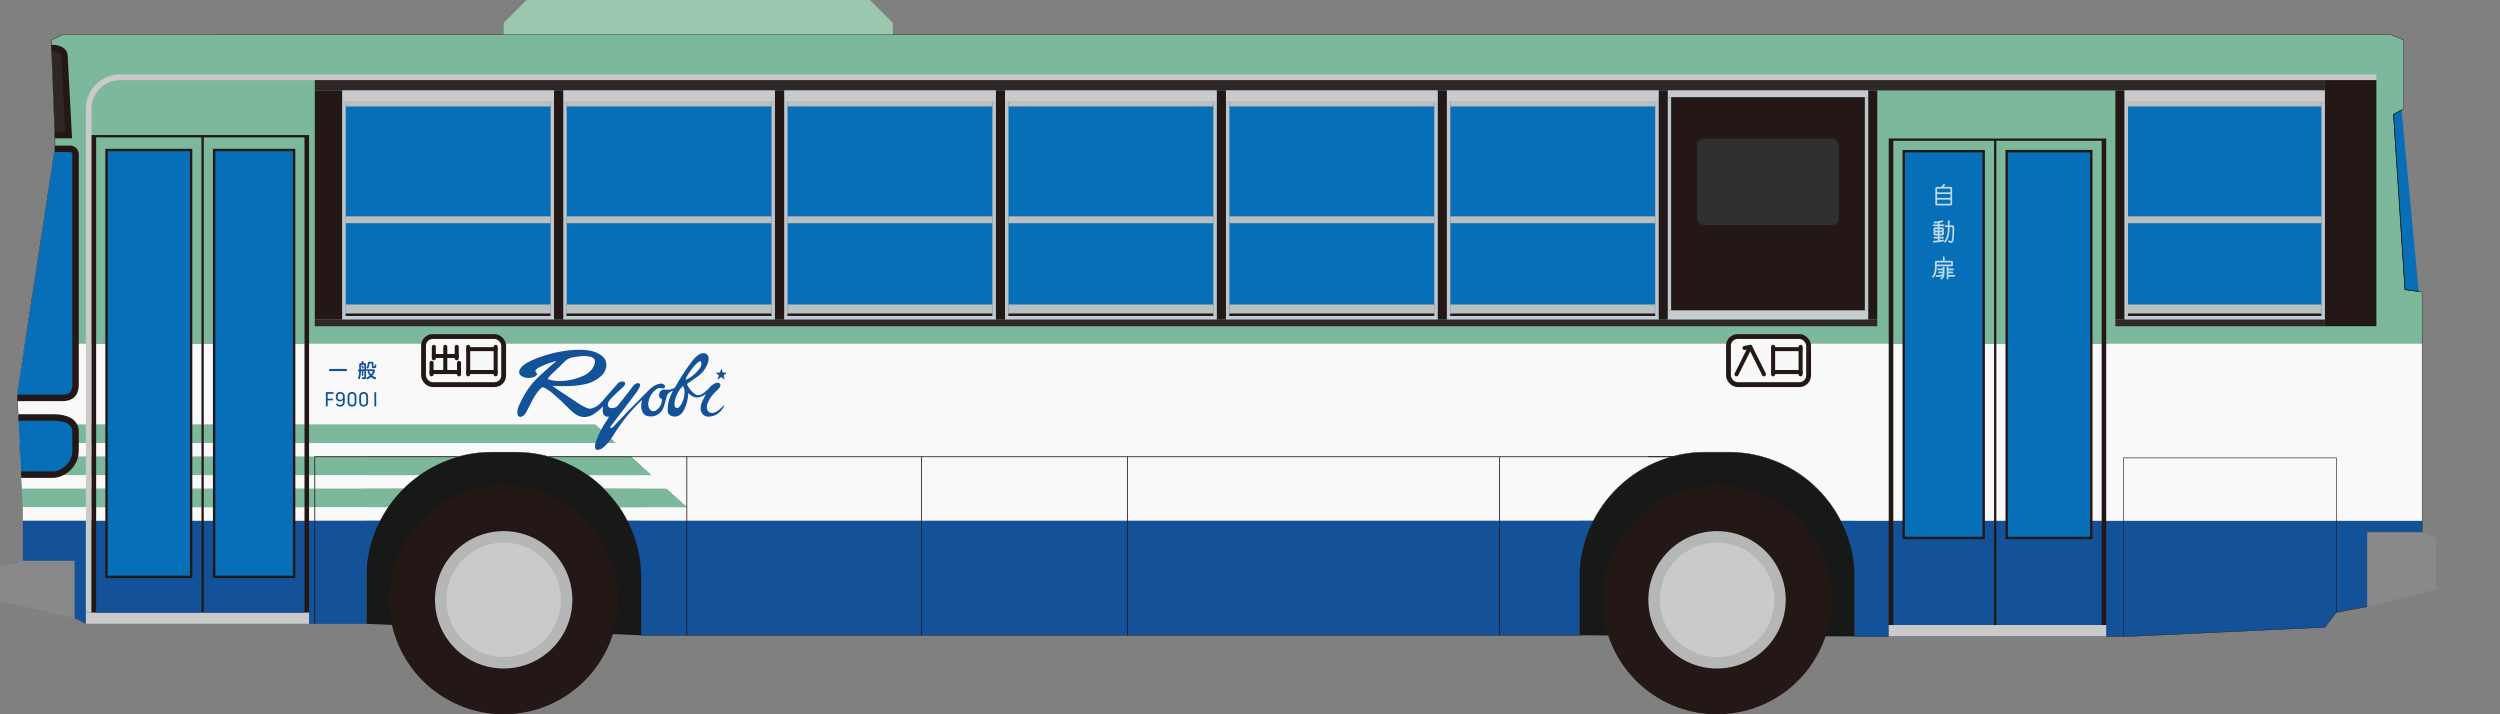 <svg xmlns="http://www.w3.org/2000/svg" xmlns:xlink="http://www.w3.org/1999/xlink" viewBox="0 0 3095.43 884.41"><rect x="0" y="0" width="3095.43" height="884.41" fill="#808080" stroke="none"/><defs><style>.a,.ab,.f,.q,.t,.v,.y{fill:none;}.b{fill:#171818;}.c{fill:#135199;}.d{fill:#f9f9fa;}.e{fill:#7cb99c;}.f,.p,.q,.r,.s,.t,.v,.x,.y{stroke:#231815;}.ab,.f,.y{stroke-linecap:round;}.f,.y{stroke-linejoin:round;}.f{stroke-width:0.5px;}.g{fill:#89898a;}.h{fill:#cacacb;}.i,.p{fill:#2f2725;}.j{fill:#231815;}.k{fill:#c3c4c5;}.l,.r,.s{fill:#076fb8;}.m{fill:#bdbebe;}.n{clip-path:url(#a);}.o{fill:#2f3030;}.ab,.p,.q,.r,.s,.t,.v,.x{stroke-miterlimit:10;}.p,.q,.r{stroke-width:8px;}.u{fill:#b5b6b6;}.v{stroke-width:0.76px;}.w{fill:#9bc7af;}.x{fill:#f8f8f8;stroke-width:6px;}.y{stroke-width:5px;}.z{opacity:0.75;}.aa{fill:#fff;}.ab{stroke:#fff;stroke-width:2.16px;}</style><clipPath id="a"><rect class="a" x="2101.18" y="171.5" width="175.75" height="107.15" rx="8.5"/></clipPath></defs><polygon class="b" points="1955.91 786.61 2296.06 788.03 2296.06 559.84 1955.91 559.84 1955.91 786.61"/><polygon class="b" points="453.54 772.44 793.7 786.61 793.7 559.84 453.54 559.84 453.54 772.44"/><path class="c" d="M2999.06,644.88v14.17h-68v92.13l-38.26,7.09-14.18,18.42L2636.22,788H2296.06V715.75a155.24,155.24,0,0,0-17-70.87Z"/><path class="d" d="M2999.06,425.2V644.88h-720a155.89,155.89,0,0,0-138.9-85h-28.35a155.89,155.89,0,0,0-138.9,85H776.7a153.62,153.62,0,0,0-10.11-17h83.8L825.2,605.2H747.74a157.83,157.83,0,0,0-20.27-17H806.3l-25.2-22.68H679.6a155.76,155.76,0,0,0-41.8-5.67H609.45a155.89,155.89,0,0,0-41.81,5.67H25.09l-.85-17h738L737,525.83H23.1L21.26,489l9.79-63.78Z"/><polygon class="e" points="2999.06 361.42 2999.06 425.2 31.05 425.2 68.03 184.25 68.03 170.08 63.78 59.53 63.78 49.61 77.95 42.52 2959.37 42.52 2976.38 49.61 2976.38 134.64 2963.62 141.73 2977.8 358.58 2999.06 361.42"/><path class="c" d="M776.7,644.88H1972.91a155.24,155.24,0,0,0-17,70.87v70.86H793.7V715.75A155.24,155.24,0,0,0,776.7,644.88Z"/><path class="e" d="M850.39,627.87h-83.8a156.85,156.85,0,0,0-18.85-22.67H825.2Z"/><path class="e" d="M806.3,588.19H727.47a155.23,155.23,0,0,0-47.87-22.68H781.1Z"/><polygon class="e" points="762.21 548.5 24.24 548.5 23.1 525.83 737.01 525.83 762.21 548.5"/><path class="e" d="M25.09,565.51H567.64a155.29,155.29,0,0,0-47.86,22.68H26.22Z"/><path class="d" d="M26.22,588.19H519.78a156.47,156.47,0,0,0-20.27,17H27.07Z"/><path class="e" d="M499.51,605.2a156.85,156.85,0,0,0-18.85,22.67H28.21L27.07,605.2Z"/><path class="d" d="M28.21,627.87H480.66a155.27,155.27,0,0,0-10.12,17H28.35V630.71Z"/><path class="c" d="M28.35,644.88H470.54a155.24,155.24,0,0,0-17,70.87v56.69H106.3l-14.17-7.09V694.49H28.35Z"/><path class="f" d="M766.59,627.87a153.62,153.62,0,0,1,10.11,17,155.24,155.24,0,0,1,17,70.87v70.86H1955.91V715.75a155.81,155.81,0,0,1,155.9-155.91h28.35a155.81,155.81,0,0,1,155.9,155.91V788h340.16l242.36-11.34,14.18-18.42,38.26-7.09V659.05h68V361.42l-21.26-2.84-14.18-216.85,12.76-7.09v-85l-17-7.09H78L63.78,49.61v9.92L68,170.08v14.17l-37,241L21.26,489l1.84,36.85"/><path class="f" d="M727.47,588.19a157.83,157.83,0,0,1,20.27,17"/><path class="f" d="M567.64,565.51a155.89,155.89,0,0,1,41.81-5.67H637.8a155.76,155.76,0,0,1,41.8,5.67"/><line class="f" x1="24.24" y1="548.5" x2="25.09" y2="565.51"/><polygon class="g" points="92.13 694.49 92.13 765.35 0 744.09 0 701.58 28.35 694.49 92.13 694.49"/><polygon class="g" points="2999.05 659.05 2931.02 659.05 2931.02 751.18 3016.06 729.92 3016.06 666.14 2999.05 659.05"/><path class="h" d="M113.39,134.65a35.44,35.44,0,0,1,35.43-35.44H2942.36V92.13H148.82a42.52,42.52,0,0,0-42.52,42.52V758.27h7.09Z"/><rect class="i" x="389.76" y="99.21" width="2488.82" height="12.76"/><rect class="i" x="389.76" y="395.43" width="1934.65" height="8.5"/><rect class="j" x="389.76" y="111.97" width="34.02" height="283.46"/><rect class="j" x="2878.58" y="99.21" width="63.78" height="304.72"/><rect class="j" x="2313.07" y="111.97" width="11.34" height="283.46"/><rect class="k" x="423.78" y="126.14" width="4.25" height="265.04"/><rect class="i" x="2619.21" y="395.43" width="259.37" height="8.5"/><rect class="l" x="2630.55" y="111.97" width="248.03" height="283.46"/><rect class="j" x="2619.21" y="111.97" width="11.34" height="283.46" transform="translate(5249.76 507.4) rotate(-180)"/><rect class="h" x="106.3" y="758.27" width="276.38" height="14.17"/><rect class="h" x="2338.58" y="773.86" width="269.29" height="14.17"/><rect class="j" x="113.39" y="167.24" width="269.29" height="591.02"/><rect class="c" x="119.06" y="644.88" width="130.39" height="113.39"/><rect class="d" x="119.06" y="627.87" width="130.39" height="17.01"/><rect class="e" x="119.06" y="605.2" width="130.39" height="22.67"/><rect class="d" x="119.06" y="588.19" width="130.39" height="17.01"/><rect class="e" x="119.06" y="565.51" width="130.39" height="22.68"/><rect class="d" x="119.06" y="548.5" width="130.39" height="17.01"/><rect class="e" x="119.06" y="525.83" width="130.39" height="22.67"/><rect class="d" x="119.06" y="425.2" width="130.39" height="100.63"/><rect class="e" x="119.06" y="170.08" width="130.39" height="255.12"/><rect class="l" x="131.89" y="185.75" width="104.72" height="528.5"/><path class="j" d="M235.11,187.25v525.5H133.39V187.25H235.11m3-3H130.39v531.5H238.11V184.25Z"/><rect class="c" x="252.29" y="644.88" width="124.72" height="113.39"/><rect class="d" x="252.29" y="627.87" width="124.72" height="17.01"/><rect class="e" x="252.29" y="605.2" width="124.72" height="22.67"/><rect class="d" x="252.29" y="588.19" width="124.72" height="17.01"/><rect class="e" x="252.29" y="565.51" width="124.72" height="22.68"/><rect class="d" x="252.29" y="548.5" width="124.72" height="17.01"/><rect class="e" x="252.29" y="525.83" width="124.72" height="22.67"/><rect class="d" x="252.29" y="425.2" width="124.72" height="100.63"/><rect class="e" x="252.29" y="170.08" width="124.72" height="255.12"/><rect class="l" x="265.12" y="185.75" width="99.05" height="528.5"/><path class="j" d="M362.67,187.25v525.5H266.62V187.25h96.05m3-3H263.62v531.5H365.67V184.25Z"/><rect class="j" x="2338.58" y="171.5" width="269.29" height="602.36"/><rect class="c" x="2344.25" y="644.88" width="124.73" height="128.98"/><rect class="d" x="2344.25" y="425.2" width="124.73" height="219.68"/><rect class="e" x="2344.25" y="174.33" width="124.73" height="250.87"/><rect class="l" x="2357.09" y="187.17" width="99.05" height="478.89"/><path class="j" d="M2454.64,188.67V664.56h-96V188.67h96m3-3h-102V667.56h102V185.67Z"/><rect class="c" x="2471.82" y="644.88" width="130.39" height="128.98"/><rect class="d" x="2471.82" y="425.2" width="130.39" height="219.68"/><rect class="e" x="2471.82" y="174.33" width="130.39" height="250.87"/><rect class="l" x="2484.65" y="187.17" width="104.72" height="478.89"/><path class="j" d="M2587.87,188.67V664.56H2486.15V188.67h101.72m3-3H2483.15V667.56h107.72V185.67Z"/><rect class="h" x="2630.55" y="111.97" width="248.03" height="14.17"/><rect class="h" x="2630.55" y="391.18" width="248.03" height="4.25"/><rect class="k" x="2630.55" y="126.14" width="4.25" height="265.04"/><rect class="m" x="2634.8" y="126.14" width="239.53" height="5.67"/><rect class="m" x="2634.8" y="267.87" width="239.53" height="8.5"/><rect class="m" x="2634.8" y="377.01" width="239.53" height="11.34"/><rect class="j" x="2634.8" y="388.35" width="239.53" height="2.83"/><rect class="k" x="2874.33" y="126.14" width="4.25" height="265.04"/><rect class="l" x="423.78" y="111.97" width="1889.29" height="283.46"/><rect class="j" x="2053.7" y="111.97" width="11.34" height="283.46"/><rect class="h" x="2065.04" y="111.97" width="248.03" height="8.5"/><rect class="h" x="2065.04" y="384.09" width="248.03" height="11.34"/><rect class="k" x="2065.04" y="120.47" width="4.25" height="263.62"/><rect class="k" x="2308.82" y="120.47" width="4.25" height="263.62"/><rect class="j" x="2069.29" y="120.47" width="239.53" height="263.62"/><g class="n"><rect class="o" x="2101.18" y="171.5" width="175.75" height="107.15"/></g><rect class="j" x="1233.07" y="111.97" width="11.34" height="283.46"/><rect class="h" x="970.87" y="111.97" width="262.2" height="14.17"/><rect class="h" x="970.87" y="391.18" width="262.2" height="4.25"/><rect class="k" x="970.87" y="126.14" width="4.25" height="265.04"/><rect class="m" x="975.12" y="126.14" width="253.7" height="5.67"/><rect class="m" x="975.12" y="267.87" width="253.7" height="8.5"/><rect class="m" x="975.12" y="377.01" width="253.7" height="11.34"/><rect class="j" x="975.12" y="388.35" width="253.7" height="2.83"/><rect class="k" x="1228.82" y="126.14" width="4.25" height="265.04"/><rect class="j" x="959.53" y="111.97" width="11.34" height="283.46"/><rect class="h" x="697.32" y="111.97" width="262.2" height="14.17"/><rect class="h" x="697.32" y="391.18" width="262.2" height="4.25"/><rect class="k" x="697.32" y="126.14" width="4.25" height="265.04"/><rect class="m" x="701.57" y="126.14" width="253.7" height="5.67"/><rect class="m" x="701.57" y="267.87" width="253.7" height="8.5"/><rect class="m" x="701.57" y="377.01" width="253.7" height="11.34"/><rect class="j" x="701.57" y="388.35" width="253.7" height="2.83"/><rect class="k" x="955.28" y="126.14" width="4.25" height="265.04"/><rect class="j" x="685.98" y="111.97" width="11.34" height="283.46"/><rect class="h" x="423.78" y="111.97" width="262.2" height="14.17"/><rect class="h" x="423.78" y="391.18" width="262.2" height="4.25"/><rect class="k" x="423.78" y="126.14" width="4.25" height="265.04"/><rect class="m" x="428.03" y="126.14" width="253.7" height="5.67"/><rect class="m" x="428.03" y="267.87" width="253.7" height="8.5"/><rect class="m" x="428.03" y="377.01" width="253.7" height="11.34"/><rect class="j" x="428.03" y="388.35" width="253.7" height="2.83"/><rect class="k" x="681.73" y="126.14" width="4.25" height="265.04"/><rect class="j" x="1506.61" y="111.97" width="11.34" height="283.46"/><rect class="h" x="1244.41" y="111.97" width="262.2" height="14.17"/><rect class="h" x="1244.41" y="391.18" width="262.2" height="4.25"/><rect class="k" x="1244.41" y="126.14" width="4.25" height="265.04"/><rect class="m" x="1248.66" y="126.14" width="253.7" height="5.67"/><rect class="m" x="1248.66" y="267.87" width="253.7" height="8.5"/><rect class="m" x="1248.66" y="377.01" width="253.7" height="11.34"/><rect class="j" x="1248.66" y="388.35" width="253.7" height="2.83"/><rect class="k" x="1502.36" y="126.14" width="4.25" height="265.04"/><rect class="j" x="1780.16" y="111.97" width="11.34" height="283.46"/><rect class="h" x="1517.95" y="111.97" width="262.2" height="14.17"/><rect class="h" x="1517.95" y="391.18" width="262.2" height="4.25"/><rect class="k" x="1517.95" y="126.14" width="4.25" height="265.04"/><rect class="m" x="1522.2" y="126.14" width="253.7" height="5.67"/><rect class="m" x="1522.2" y="267.87" width="253.7" height="8.5"/><rect class="m" x="1522.2" y="377.01" width="253.7" height="11.34"/><rect class="j" x="1522.2" y="388.35" width="253.7" height="2.83"/><rect class="k" x="1775.91" y="126.14" width="4.25" height="265.04"/><rect class="h" x="1791.5" y="111.97" width="262.2" height="14.17"/><rect class="h" x="1791.5" y="391.18" width="262.2" height="4.25"/><rect class="k" x="1791.5" y="126.14" width="4.25" height="265.04"/><rect class="m" x="1795.75" y="126.14" width="253.7" height="5.67"/><rect class="m" x="1795.75" y="267.87" width="253.7" height="8.5"/><rect class="m" x="1795.75" y="377.01" width="253.7" height="11.34"/><rect class="j" x="1795.75" y="388.35" width="253.7" height="2.83"/><rect class="k" x="2049.45" y="126.14" width="4.25" height="265.04"/><path class="p" d="M63.78,59.53s15.41-.84,16,9.6L85,167.24H67.92"/><path class="l" d="M68,184.25H86.44a6.87,6.87,0,0,1,7.09,7.09V474.8c.36,13.48-6.12,17.9-17,17.9H21.45L21.26,489"/><path class="q" d="M68,184.25H86.44a6.87,6.87,0,0,1,7.09,7.09V474.8c.36,13.48-6.12,17.9-17,17.9H21.45"/><path class="r" d="M22.82,516.93H67c13,0,26.55,4.37,26.55,17.39v23.74c0,17.62-15.57,29.62-28.08,29.62H26.2"/><polyline class="s" points="2973.54 136.22 2963.62 141.73 2977.8 358.58 2994.8 360.85"/><polyline class="t" points="679.6 565.51 850.39 565.51 850.39 786.61"/><polyline class="t" points="389.76 772.44 389.76 565.51 567.64 565.51"/><polyline class="t" points="850.39 565.51 1140.94 565.51 1140.94 786.61"/><polyline class="t" points="1140.94 565.51 1396.06 565.51 1396.06 786.61"/><polyline class="t" points="1396.06 565.51 1856.69 565.51 1856.69 786.61"/><polyline class="t" points="2040.23 565.51 2175.59 565.51 2175.59 786.61"/><line class="t" x1="1856.69" y1="565.51" x2="2070.01" y2="565.51"/><circle class="j" cx="623.62" cy="742.68" r="141.73"/><circle class="u" cx="623.62" cy="742.68" r="85.04"/><circle class="h" cx="623.62" cy="742.68" r="70.87"/><circle class="j" cx="2125.98" cy="742.68" r="141.73"/><circle class="u" cx="2125.98" cy="742.68" r="85.04"/><circle class="h" cx="2125.98" cy="742.68" r="70.87"/><polyline class="v" points="2629.13 788.03 2629.13 566.93 2892.76 566.93 2892.76 758.27"/><polygon class="w" points="623.62 42.52 623.62 28.35 651.97 0 1077.16 0 1105.51 28.35 1105.51 42.52 623.62 42.52"/><path class="c" d="M754.28,515.92s0,0,0,0c-4.87.56-7.85-2-8-7,0-1.85.15-3.71.24-5.63l-2.26,2.14a51.58,51.58,0,0,1-10.66,8.18c-7.58,4.08-15,3.63-22-1.42a82.48,82.48,0,0,1-9.32-8.43,269.81,269.81,0,0,0-20.83-19,56.45,56.45,0,0,0-7.37-4.64c-1.73-1-3.22-.54-4.64.9a60.57,60.57,0,0,0-10.55,15.18c-2.45,4.73-4.84,9.5-7.38,14.19a22.75,22.75,0,0,1-2.92,3.82,6.14,6.14,0,0,1-1.85,1.31c-3.08,1.56-5.7.08-6.06-3.39a20,20,0,0,1,2-10.11,116.13,116.13,0,0,1,14.95-25.46,104,104,0,0,1,11-11.61c6.13-5.72,12.53-11.16,18.81-16.71l1.29-1.2a14.42,14.42,0,0,0-1.52.29,124.81,124.81,0,0,0-19.41,7.42,17.49,17.49,0,0,0-3.91,2.78c-1.4,1.3-1.27,2.45.1,3.8,1.15,1.13,1.19,2.06.16,3.33-1.49,1.85-3.68,2.35-5.81,2.86a16.6,16.6,0,0,1-11.83-1.42c-3.59-1.86-4.57-5-2.83-8.64a16.59,16.59,0,0,1,5.16-5.69c4.13-3.28,8.92-5.37,13.74-7.32a159.6,159.6,0,0,1,37.13-10,117.7,117.7,0,0,1,22-1.22c6.13.26,12.16,1.16,17.74,3.82a31.48,31.48,0,0,1,6.69,4.32c4.62,3.88,5.9,10.67,3.42,16.76a19.15,19.15,0,0,1-4.35,6.5,40.86,40.86,0,0,1-20.69,11,110.13,110.13,0,0,1-20.39,2.34c-5,.1-10,.16-15,.15-1.66,0-3.33-.28-5.37-.48,2.92,2.05,5.5,4,8.17,5.73,9.09,6.06,18.17,12.13,27.34,18.08a57.21,57.21,0,0,0,7.12,3.6,9.93,9.93,0,0,0,8.13.05,26.14,26.14,0,0,0,9.47-6.47c2.54-2.67,4.87-5.53,7.29-8.3,4.53-5.16,9-10.35,13.6-15.46a7.63,7.63,0,0,1,6.54-2.47c2,.17,3,1.58,2.39,3.54a5.84,5.84,0,0,1-1.39,2.37c-3.56,3.38-7.25,6.63-10.8,10-2.29,2.2-4.45,4.54-6.59,6.88a9.23,9.23,0,0,0-2.31,5.13,4.09,4.09,0,0,0,3.61,4.92c3.39.35,6.47-.45,8.69-3.18,4-4.93,7.92-9.94,11.85-14.94,2.17-2.77,4.29-5.57,6.4-8.39a10.35,10.35,0,0,1,5.2-4.09,3.31,3.31,0,0,1,3.36.47c1,.86.79,2,.44,3.08a16.57,16.57,0,0,1-1.3,3,46,46,0,0,1-2.91,4.62c-4.13,5.53-8.32,11-12.5,16.53q-9.36,12.29-18.73,24.57a6,6,0,0,0-1.1,2.09c-.24,1,.35,1.44,1.22.95a12.48,12.48,0,0,0,2.84-2.09c6.18-6.46,12.27-13,18.47-19.45,3.73-3.88,7.62-7.61,11.41-11.43,4.8-4.85,9.49-9.82,14.37-14.58,3.81-3.71,8.15-6.67,13.63-7.32a5.57,5.57,0,0,1,4.82,1.42,2.61,2.61,0,0,1,.83,2.77,2.55,2.55,0,0,1-2.4,1.6,4.77,4.77,0,0,1-1.88-.18,6.29,6.29,0,0,0-5.57.83c-5.69,3.66-9,9-10.44,15.49a12.29,12.29,0,0,0,.73,8.43c2,4,5.77,4.95,9.26,2.21A16.44,16.44,0,0,0,819.58,495c0-.75-.09-1.21-.94-1.5a3.71,3.71,0,0,1-2.61-3.8c-.07-5,3.06-7.88,8-7.25a19.79,19.79,0,0,0,9.8-1.49,5.08,5.08,0,0,0,2.65-2.4,244.3,244.3,0,0,1,21.29-32.35,30.48,30.48,0,0,1,8.29-7.6,9.17,9.17,0,0,1,6.09-1.21,6.1,6.1,0,0,1,5.21,6c.17,3.7-1.08,7-2.71,10.19a33.79,33.79,0,0,1-10.76,12.49c-4,2.82-8,5.61-12,8.41l-1.33.92a31.43,31.43,0,0,0,7,10.19,21.24,21.24,0,0,0,2.89,2.27,7.3,7.3,0,0,0,8.24.29,42.22,42.22,0,0,0,10.06-8.49c2.46-2.65,5.15-4.93,8.81-5.69a3.53,3.53,0,0,1,3.72,1,3.33,3.33,0,0,1,.22,3.71,10.07,10.07,0,0,1-1.44,2.38,23.89,23.89,0,0,1-2.51,2.52c-4.8,4.35-8.81,9.27-11.17,15.38a12.24,12.24,0,0,0-1,7.07,6.48,6.48,0,0,0,8.26,5.05c3.71-1,6.56-3.44,9.32-6,.87-.8,1.67-1.68,2.53-2.5a7.9,7.9,0,0,1,.94-.66l.3.21a6.4,6.4,0,0,1-.34,1.1c-4.15,7.77-10.39,12.38-19.39,12.65a9.52,9.52,0,0,1-9.32-8.13,19.2,19.2,0,0,1,1.72-10.39c1.2-2.84,2.69-5.55,4.05-8.33a6.9,6.9,0,0,0,.56-1.39c-7.49,5.82-14.73,6.46-21.79-1.06-.17,1.7-.26,3.1-.44,4.49a46.91,46.91,0,0,1-5.18,17,21.8,21.8,0,0,1-3.62,4.71,11,11,0,0,1-12.39,1.85,6.57,6.57,0,0,1-3.85-6c-.32-8.41,2-16.13,5.84-23.51l.54-1a.59.59,0,0,0,0-.13c-3,.3-6.79,3.63-7.57,6.58-1.17,4.41-2.23,8.87-3.7,13.19-3,8.75-11.4,13.65-20.57,11.26-4.09-1.06-5.88-4.29-6.82-8.11s-.45-7.65.49-11.66c-.38.3-.63.46-.84.66a216.75,216.75,0,0,0-33.86,41.77c-3.39,5.39-7,10.62-11.74,15-2.33,2.13-4.84,4-8.17,4.27a2.77,2.77,0,0,1-3.38-2.44,13.33,13.33,0,0,1,.69-6.74c2.26-7.75,6.06-14.79,10.09-21.71C749.92,522.68,752.14,519.33,754.28,515.92Zm-61-44.18a68,68,0,0,0,20.11-3.11c6-1.83,11.86-4,16.59-8.42a20.19,20.19,0,0,0,6.27-9.66c1.23-4.71-.39-7.73-5.09-8.78a36,36,0,0,0-9.41-.95,105,105,0,0,0-12.18,1.64,17.17,17.17,0,0,0-9.71,4.52c-5.83,5.8-11.81,11.43-17.7,17.17a40.65,40.65,0,0,0-3.2,3.61c-1.1,1.35-1,1.58.67,2.12A44.73,44.73,0,0,0,693.27,471.74Zm152.23,6.37a36,36,0,0,0-3.08,3.29,40.29,40.29,0,0,0-6.95,15.25,20.27,20.27,0,0,0-.27,5.4,3.3,3.3,0,0,0,2.17,3,3.21,3.21,0,0,0,3.46-1,14.86,14.86,0,0,0,2.1-2.53,31.23,31.23,0,0,0,4.52-18.44A7.55,7.55,0,0,0,845.5,478.11Zm3.5-8.43.44.46c1.33-.67,2.71-1.24,4-2a49.13,49.13,0,0,0,12.52-11.58,11.08,11.08,0,0,0,2.53-6.52,3.63,3.63,0,0,0-.7-2.4c-.76-.8-1.76-.2-2.52.34a24.19,24.19,0,0,0-3.17,2.52,74.58,74.58,0,0,0-12.54,17.32A8.85,8.85,0,0,0,849,469.68Z"/><path class="c" d="M888.44,469.72c.46-1.34.85-2.71,1.39-4a1.19,1.19,0,0,0-.53-1.68c-1-.72-2-1.52-3-2.28l.06-.35h2.55c2.49,0,2.49,0,3.36-2.4a9.5,9.5,0,0,1,1.24-2.52c.35,1.23.79,2.44,1,3.7.19,1,.69,1.21,1.59,1.17a20.36,20.36,0,0,1,4,.19l-2.43,1.78c-1.84,1.35-1.84,1.34-1.24,3.54.26.92.51,1.84.87,3.14l-4.36-3.16-4.29,3Z"/><rect class="x" x="524.41" y="416.69" width="99.21" height="59.53" rx="11.34"/><line class="y" x1="551.34" y1="429.45" x2="551.34" y2="460.63"/><line class="y" x1="534.33" y1="449.29" x2="534.33" y2="463.46"/><line class="y" x1="568.35" y1="449.29" x2="568.35" y2="463.46"/><line class="y" x1="534.33" y1="460.63" x2="568.35" y2="460.63"/><line class="y" x1="537.17" y1="429.45" x2="537.17" y2="443.62"/><line class="y" x1="565.51" y1="429.45" x2="565.51" y2="443.62"/><line class="y" x1="537.17" y1="440.79" x2="565.51" y2="440.79"/><line class="y" x1="579.69" y1="429.45" x2="579.69" y2="463.46"/><line class="y" x1="579.69" y1="432.28" x2="613.7" y2="432.28"/><line class="y" x1="613.7" y1="429.45" x2="613.7" y2="463.46"/><line class="y" x1="579.69" y1="460.63" x2="613.7" y2="460.63"/><rect class="x" x="2140.16" y="416.69" width="99.21" height="59.53" rx="11.34"/><line class="y" x1="2195.43" y1="429.45" x2="2195.43" y2="463.46"/><line class="y" x1="2195.43" y1="432.28" x2="2229.45" y2="432.28"/><line class="y" x1="2229.45" y1="429.45" x2="2229.45" y2="463.46"/><line class="y" x1="2195.43" y1="460.63" x2="2229.45" y2="460.63"/><polyline class="y" points="2184.09 463.46 2167.09 429.45 2160 430.87"/><line class="y" x1="2167.09" y1="429.45" x2="2150.08" y2="463.46"/><g class="z"><path class="aa" d="M2396.25,252.39v-19a2,2,0,0,1,2-2h5.19a10.19,10.19,0,0,0,2.67-3.27,1.1,1.1,0,0,1,1-.57,1.08,1.08,0,0,1,1.08,1.08,1.14,1.14,0,0,1-.15.54,12,12,0,0,1-1.5,2.22h8.54a2,2,0,0,1,2,2v19a2,2,0,0,1-2,2h-16.79A2,2,0,0,1,2396.25,252.39ZM2415,238.17v-4.68h-16.55v4.68Zm0,6.84v-4.68h-16.55V245Zm0,7.26v-5.1h-16.55v5.1Z"/><path class="aa" d="M2415.9,300.81a3.07,3.07,0,0,1-.53-.05,10.45,10.45,0,0,1-2.52-.86,1.08,1.08,0,1,1,.91-2,8.56,8.56,0,0,0,2,.7.61.61,0,0,0,.71-.48,64.62,64.62,0,0,0,1-12.39v-4.58h-3.47c-.1,8.93-1.37,13.91-4.71,18.61a1.08,1.08,0,0,1-2-.62,1.08,1.08,0,0,1,.21-.63c3.09-4.35,4.22-8.82,4.31-17.36h-2.55a1.08,1.08,0,1,1,0-2.16h2.55v-5.19a1.08,1.08,0,1,1,2.16,0V279h3.59a2,2,0,0,1,2,2v4.7a67,67,0,0,1-1.07,12.77,2.75,2.75,0,0,1-2.71,2.27Zm-21.4-.51a1.08,1.08,0,1,1-.11-2.15c1.7-.09,3.32-.23,4.93-.42v-2.37h-4.21a1.08,1.08,0,1,1,0-2.16h4.21v-1.69h-3.46a1.81,1.81,0,0,1-1.8-1.8v-6.33a1.81,1.81,0,0,1,1.8-1.8h3.46v-1.53h-5a1.08,1.08,0,1,1,0-2.15h5v-1.66c-1.22.15-2.49.24-4,.29a1.09,1.09,0,0,1-1.11-1.08,1.07,1.07,0,0,1,1-1.08,33.09,33.09,0,0,0,9.35-1.5,1.12,1.12,0,0,1,.32,0,1.08,1.08,0,0,1,.28,2.12c-1.38.4-2.59.7-3.75.93v2h5a1.08,1.08,0,1,1,0,2.15h-5v1.53H2405a1.81,1.81,0,0,1,1.8,1.8v6.33a1.81,1.81,0,0,1-1.8,1.8h-3.47v1.69h4.22a1.08,1.08,0,0,1,0,2.16h-4.22v2.08c1.38-.21,2.76-.46,4.2-.76a1.09,1.09,0,0,1,1.32,1.06,1.08,1.08,0,0,1-.88,1.06,74.65,74.65,0,0,1-11.62,1.5Zm10.09-14.88v-1.68h-3.11v1.68Zm0,3.93v-1.77h-3.11v1.77Zm-5.27-3.93v-1.68h-3.1v1.68Zm0,3.93v-1.77h-3.1v1.77Z"/><path class="aa" d="M2410.34,344.86V331.25a1.08,1.08,0,0,1,2.16,0v1.21h5.63a1.08,1.08,0,0,1,0,2.16h-5.63v1.62h4.68a1.08,1.08,0,0,1,0,2.16h-4.68v2h7.26a1.08,1.08,0,0,1,0,2.16h-7.26v2.32a1.08,1.08,0,1,1-2.16,0Zm-17.88-2.2a1,1,0,0,1,.22-.65c2.41-3.31,3.13-6.35,3.13-13.39v-3.89a1.81,1.81,0,0,1,1.8-1.8h18.7a1.81,1.81,0,0,1,1.8,1.8v3.13a1.81,1.81,0,0,1-1.8,1.8H2398c-.08,6.71-1,10.12-3.54,13.63a1.08,1.08,0,0,1-2-.63ZM2416,327.5v-2.41h-18v2.41Zm-12.25,18.44a1.09,1.09,0,0,1-1.08-1.08,1.07,1.07,0,0,1,.48-.9,4.46,4.46,0,0,0,1.69-2,36.65,36.65,0,0,1-6.59,1,1.08,1.08,0,1,1-.15-2.15,35.54,35.54,0,0,0,7.28-1.24q0-.56.06-1.2h-4.56a1.08,1.08,0,1,1,0-2.16h4.56v-1.62h-5.52a1.08,1.08,0,1,1,0-2.16h5.52v-1.21a1.08,1.08,0,1,1,2.16,0V338c0,3.95-.92,6.19-3.23,7.77a1.09,1.09,0,0,1-.62.2Z"/><line class="ab" x1="2406.68" y1="318.67" x2="2406.68" y2="322.93"/></g><path class="c" d="M428.38,456.77a1.18,1.18,0,0,1,1.32,1.34c0,1.18-.7,1.37-1.32,1.37H408.7a1.18,1.18,0,0,1-1.32-1.34c0-1.3.86-1.37,1.32-1.37Z"/><path class="c" d="M448,459.58l-1.1.12a29.05,29.05,0,0,1-.91,7.68c-.53,1.68-.72,2.06-1.47,2.06a1.15,1.15,0,0,1-1.24-1.05c0-.31.69-2.26.81-2.67a23.76,23.76,0,0,0,.7-5.85c-.84.07-1.61.12-1.61-1.13,0-1,.6-1,1.61-1.11V452c0-1.56.21-2.5,2.23-2.5h.34c.14-.46.31-1.13.48-1.68s.79-.65,1.1-.65,1.22,0,1.22.75a11.57,11.57,0,0,1-.45,1.58h1c2,0,2.47.53,2.47,2.5v4.87c.41-.05,1.13-.12,1.15,1a1.09,1.09,0,0,1,1.15-.6h6.29c1,0,2.4,0,2.4,1.92s-1.75,4.42-3.05,6a14.75,14.75,0,0,0,3.65,1.85c.53.19.94.39.94,1.06s-.41,1.49-1.18,1.49a12,12,0,0,1-5.09-2.69c-1.75,1.44-3.93,2.69-4.56,2.69a1.4,1.4,0,0,1-1.22-1.4c0-.55.31-.74.79-1a15.77,15.77,0,0,0,3.34-2.06c-2.14-2.69-2.55-4.39-2.55-4.68,0-.53.63-.89,1.16-.89a1,1,0,0,1,1,.67,14.66,14.66,0,0,0,2.06,3.31,9,9,0,0,0,2.11-3.55c0-.41-.34-.48-.72-.48h-5.33c-.55,0-1.22-.14-1.22-1.15-.19.41-.48.48-1.08.6v8c0,2.4-.89,2.5-3.07,2.5-1.35,0-2.14,0-2.14-1.32a1,1,0,0,1,1.2-1.13l1.1.05c.7,0,.77-.36.77-.77v-7.08l-1.2.14v5.07c0,.4-.05,1-.93,1s-.92-.6-.92-1Zm-1.1-2.11,1.9-.17c.62-.05,1.65-.15,2.25-.22v-4.77a.6.6,0,0,0-.67-.68h-2.83c-.48,0-.65.27-.65.68Zm2.66-4.13a8.9,8.9,0,0,1,.72,2.13c0,.63-.74.87-1.1.87-.58,0-.67-.29-1-1.27a9.88,9.88,0,0,0-.53-1.47.89.89,0,0,1-.12-.43c0-.46.43-.82,1.06-.82C449.09,452.35,449.23,452.69,449.54,453.34Zm12.89-.48c0,.5.12.72.75.72s.74-.12.84-.82c.17-1.27.21-1.65.89-1.65a.91.91,0,0,1,1,1,7.55,7.55,0,0,1-.57,3c-.46.7-1.18.7-2.43.7-2,0-2.59-.36-2.59-2.5V450.7a.6.6,0,0,0-.67-.67h-1.37c-.57,0-.84,0-.89.67a10.13,10.13,0,0,1-1.15,4.63c-.53.89-.79,1-1.1,1a1.3,1.3,0,0,1-1.32-1.18c0-.26.07-.38.72-1.46a8.61,8.61,0,0,0,.77-3.79c.09-2,1.27-2,2.56-2H460c2,0,2.47.45,2.47,2.47Z"/><path class="c" d="M413,485.91v1.44c0,.24-.12.31-.29.31h-7v6H412c.2,0,.29.1.29.31v1.4c0,.21-.09.31-.29.31h-6.29v7.17c0,.2-.07.29-.31.29H403.8c-.22,0-.31-.09-.31-.29v-17c0-.19.09-.29.33-.29h8.93C412.92,485.59,413,485.69,413,485.91Z"/><path class="c" d="M416.14,500.93a.33.33,0,0,1,.07-.5l1-.8c.19-.16.36-.14.52.1a3.8,3.8,0,0,0,3.32,1.58c2.37,0,3.52-1.34,3.52-3.55V495h0a4.16,4.16,0,0,1-3.79,2c-2.86,0-4.9-1.9-4.9-5.16v-1.16c0-3.28,2-5.28,5.38-5.3,3.55,0,5.57,2.21,5.57,5.57l0,6.65c0,3.57-2,5.83-5.64,5.83A5.67,5.67,0,0,1,416.14,500.93Zm8.44-9.29v-.84c0-2.37-1.34-3.43-3.28-3.43s-3.24,1.06-3.24,3.38v.87c0,2.33,1.27,3.38,3.12,3.38A3.14,3.14,0,0,0,424.58,491.64Z"/><path class="c" d="M430.37,497.88v-7c0-3.5,2.16-5.54,5.49-5.54s5.48,2.14,5.48,5.54v7c0,3.41-2.09,5.55-5.48,5.55S430.37,501.39,430.37,497.88Zm8.71-.07V491c0-2.4-1.3-3.51-3.22-3.51s-3.24,1.08-3.24,3.51v6.86c0,2.4,1.32,3.5,3.27,3.5S439.08,500.23,439.08,497.81Z"/><path class="c" d="M444.79,497.88v-7c0-3.5,2.16-5.54,5.5-5.54s5.47,2.14,5.47,5.54v7c0,3.41-2.09,5.55-5.47,5.55S444.79,501.39,444.79,497.88Zm8.71-.07V491c0-2.4-1.29-3.51-3.21-3.51s-3.24,1.08-3.24,3.51v6.86c0,2.4,1.32,3.5,3.26,3.5S453.5,500.23,453.5,497.81Z"/><path class="c" d="M465.8,502.88c0,.19-.07.28-.28.28h-1.63c-.22,0-.29-.09-.29-.28v-17c0-.19.07-.29.29-.29h1.63c.21,0,.28.1.28.29Z"/></svg>